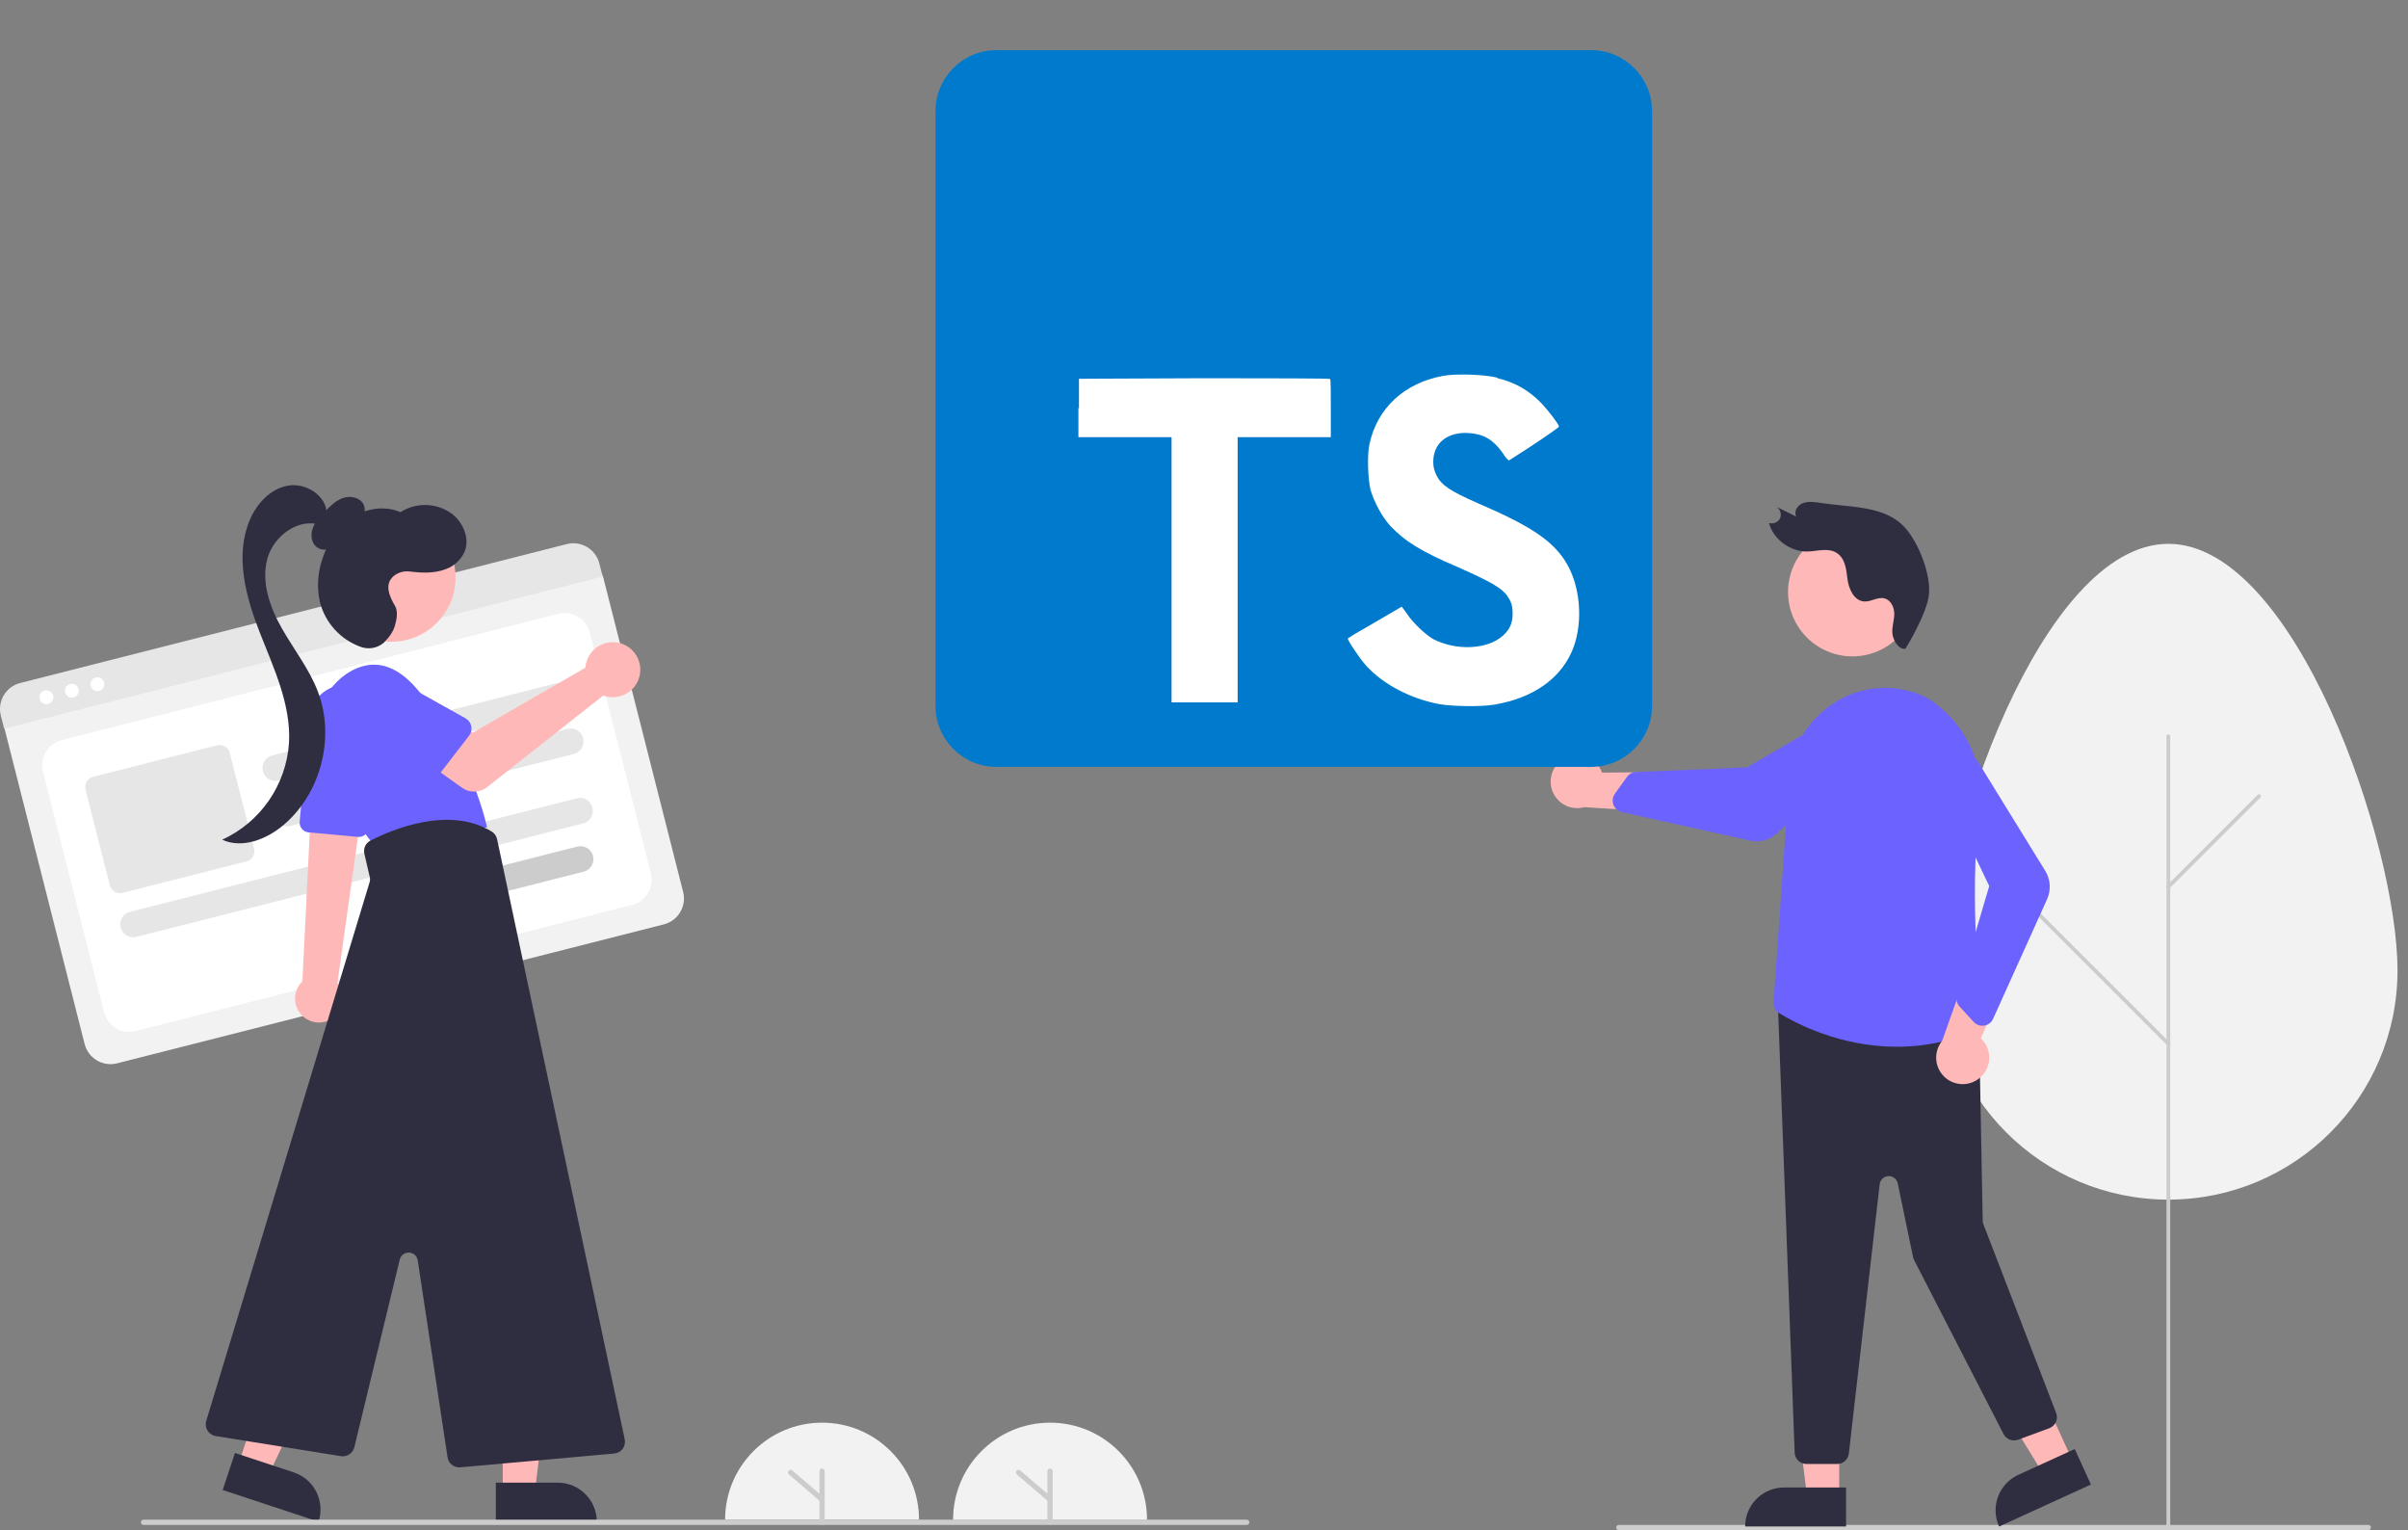 <?xml version="1.0" encoding="UTF-8" standalone="no"?>
<!-- Generator: Gravit.io -->
<svg xmlns="http://www.w3.org/2000/svg" xmlns:xlink="http://www.w3.org/1999/xlink" style="isolation:isolate"
     viewBox="0 0 918.9 583.739" width="918.9pt" height="583.739pt">
    <rect x="0" y="0" width="918.9" height="583.739" fill="#808080" stroke="none"/>
    <defs>
        <clipPath id="_clipPath_E9vpqW7443oMqSjC3YPsQFYgH7sBAG7t">
            <rect width="918.9" height="583.739"/>
        </clipPath>
    </defs>
    <g clip-path="url(#_clipPath_E9vpqW7443oMqSjC3YPsQFYgH7sBAG7t)">
        <g>
            <path d=" M 914.901 370.257 C 914.901 321.994 875.749 207.466 827.453 207.466 C 779.156 207.466 740.004 321.994 740.004 370.257 C 740.037 418.531 779.179 457.646 827.453 457.646 C 875.726 457.646 914.868 418.531 914.901 370.257 L 914.901 370.257 Z "
                  fill="rgb(242,242,242)"/>
            <path d=" M 827.453 582.865 C 827.643 582.865 827.826 582.789 827.961 582.655 C 828.096 582.52 828.172 582.337 828.172 582.146 L 828.172 280.858 C 828.17 280.461 827.849 280.141 827.453 280.141 C 827.056 280.141 826.735 280.461 826.733 280.858 L 826.733 582.146 C 826.734 582.337 826.809 582.52 826.944 582.655 C 827.079 582.789 827.262 582.865 827.453 582.865 Z "
                  fill="rgb(204,204,204)"/>
            <path d=" M 827.453 339.024 C 827.643 339.024 827.826 338.948 827.961 338.813 L 862.573 304.225 C 862.854 303.944 862.853 303.489 862.572 303.208 C 862.292 302.928 861.837 302.928 861.556 303.209 L 826.944 337.797 C 826.739 338.002 826.677 338.312 826.788 338.58 C 826.9 338.849 827.162 339.024 827.453 339.024 L 827.453 339.024 Z "
                  fill="rgb(204,204,204)"/>
            <path d=" M 827.453 398.903 C 827.743 398.903 828.005 398.728 828.117 398.459 C 828.228 398.191 828.167 397.882 827.961 397.676 L 769.997 339.751 C 769.717 339.47 769.262 339.47 768.981 339.751 C 768.7 340.031 768.7 340.487 768.98 340.767 L 826.944 398.692 C 827.079 398.827 827.262 398.903 827.453 398.903 L 827.453 398.903 Z "
                  fill="rgb(204,204,204)"/>
            <path d=" M 903.754 583.739 L 617.754 583.739 C 617.202 583.739 616.754 583.291 616.754 582.739 C 616.754 582.187 617.202 581.739 617.754 581.739 L 903.754 581.739 C 904.306 581.739 904.754 582.187 904.754 582.739 C 904.754 583.291 904.306 583.739 903.754 583.739 Z "
                  fill="rgb(204,204,204)"/>
            <path d=" M 701.838 570.965 L 689.578 570.964 L 683.746 523.676 L 701.84 523.677 L 701.838 570.965 L 701.838 570.965 Z "
                  fill="rgb(255,184,184)"/>
            <path d=" M 680.821 567.461 L 704.465 567.461 L 704.465 582.348 L 665.934 582.348 L 665.934 582.348 C 665.934 578.4 667.503 574.613 670.294 571.821 C 673.086 569.029 676.873 567.461 680.821 567.461 L 680.821 567.461 Z "
                  fill="rgb(47,46,65)"/>
            <path d=" M 790.793 557.077 L 779.642 562.171 L 754.688 521.581 L 771.147 514.064 L 790.793 557.077 L 790.793 557.077 Z "
                  fill="rgb(255,184,184)"/>
            <path d=" M 770.221 562.623 L 791.728 552.799 L 797.913 566.341 L 762.865 582.349 L 762.865 582.349 C 761.224 578.757 761.078 574.662 762.457 570.962 C 763.837 567.263 766.629 564.263 770.221 562.623 L 770.221 562.623 Z "
                  fill="rgb(47,46,65)"/>
            <path d=" M 701.057 558.496 L 689.345 558.496 C 686.989 558.488 685.035 556.671 684.856 554.322 L 678.469 383.763 C 678.373 382.44 678.866 381.142 679.815 380.216 C 680.765 379.29 682.075 378.83 683.395 378.959 L 751.13 386.152 C 753.402 386.374 755.148 388.263 755.192 390.545 L 756.611 465.781 C 756.619 466.189 756.698 466.593 756.845 466.974 L 784.63 539.027 C 785.064 540.151 785.028 541.403 784.532 542.501 C 784.035 543.599 783.118 544.451 781.987 544.868 L 770.119 549.241 C 767.986 550.026 765.602 549.098 764.561 547.077 L 730.429 480.708 C 730.243 480.347 730.107 479.962 730.025 479.565 L 724.194 451.471 C 723.845 449.789 722.325 448.608 720.609 448.686 C 718.892 448.764 717.485 450.076 717.29 451.784 L 705.528 554.507 C 705.268 556.78 703.344 558.496 701.057 558.496 Z "
                  fill="rgb(47,46,65)"/>
            <circle vector-effect="non-scaling-stroke" cx="706.888" cy="225.842"
                    r="24.561" fill="rgb(255,184,184)"/>
            <path d=" M 723.822 399.326 C 702.096 399.327 685.085 390.282 678.926 386.496 L 678.926 386.496 C 677.502 385.621 676.686 384.024 676.809 382.358 L 682.782 296.985 C 683.559 285.302 689.82 274.676 699.663 268.333 C 709.065 262.11 720.857 260.705 731.458 264.544 C 733.765 265.34 735.944 266.469 737.925 267.894 C 751.155 277.749 757.532 292.588 755.42 308.607 C 751.04 341.825 756.002 386.636 756.582 391.636 L 756.624 391.996 L 756.295 392.148 C 746.122 396.876 735.039 399.326 723.822 399.326 Z "
                  fill="rgb(108,99,255)"/>
            <path d=" M 755.091 411.521 C 757.468 409.732 758.931 406.981 759.086 404.009 C 759.241 401.037 758.071 398.149 755.892 396.123 L 770.303 363.423 L 751.995 366.526 L 741.116 397.102 C 737.883 401.076 738.134 406.84 741.699 410.519 C 745.264 414.197 751.017 414.628 755.091 411.521 Z "
                  fill="rgb(255,184,184)"/>
            <path d=" M 756.469 391.322 C 755.209 391.322 754.007 390.792 753.157 389.862 L 747.784 384 C 746.722 382.835 746.343 381.199 746.786 379.685 L 759.091 338.038 L 740.369 298.721 C 739.548 296.993 739.347 295.034 739.799 293.175 C 740.616 289.835 743.406 287.343 746.818 286.907 C 750.229 286.471 753.556 288.182 755.187 291.21 L 780.496 332.277 C 782.495 335.517 782.754 339.538 781.186 343.007 L 760.576 388.672 C 759.955 390.052 758.681 391.027 757.186 391.264 C 756.949 391.302 756.709 391.321 756.469 391.322 Z "
                  fill="rgb(108,99,255)"/>
            <path d=" M 727.125 247.496 C 724.578 247.932 722.482 244.387 722.165 241.893 C 721.848 239.4 722.757 237.013 722.856 234.535 C 722.955 232.058 721.787 229.047 719.214 228.313 C 716.517 227.543 714.016 229.706 711.255 229.446 C 707.407 229.084 705.475 224.58 705.009 220.938 C 704.543 217.295 704.176 212.981 700.844 210.903 C 697.522 208.833 693.412 210.339 689.595 210.404 C 683.143 210.513 676.575 205.593 675.068 199.521 C 676.678 199.986 678.398 199.297 679.242 197.85 C 679.907 196.306 679.449 194.509 678.128 193.471 L 685.441 197.053 C 684.442 195.018 685.951 192.701 688.029 191.931 C 690.106 191.161 692.523 191.507 694.816 191.863 C 706.267 193.642 719.529 192.765 727.125 201.496 C 732.386 207.543 736.716 219.05 736.125 226.496 C 735.533 233.941 727.125 247.496 727.125 247.496 Z "
                  fill="rgb(47,46,65)"/>
            <path d=" M 596.892 289.366 C 599.478 287.893 602.583 287.641 605.372 288.678 C 608.162 289.715 610.349 291.935 611.345 294.739 L 647.078 294.482 L 636.967 310.057 L 604.584 307.914 C 599.654 309.305 594.462 306.789 592.499 302.057 C 590.537 297.325 592.424 291.873 596.892 289.366 L 596.892 289.366 Z "
                  fill="rgb(255,184,184)"/>
            <path d=" M 615.485 306.343 C 615.228 305.109 615.502 303.824 616.239 302.802 L 620.882 296.348 C 621.807 295.07 623.331 294.366 624.903 294.49 L 666.703 292.739 L 702.858 271.699 C 704.382 270.542 706.258 269.946 708.171 270.01 C 711.608 270.129 714.616 272.352 715.739 275.603 C 716.861 278.854 715.865 282.46 713.233 284.673 L 678.189 317.825 C 675.425 320.443 671.541 321.516 667.825 320.688 L 618.917 309.823 C 617.439 309.497 616.225 308.448 615.688 307.033 C 615.603 306.809 615.535 306.578 615.485 306.343 Z "
                  fill="rgb(108,99,255)"/>
            <path d=" M 276.701 579.739 C 276.701 559.305 293.266 542.739 313.701 542.739 C 334.135 542.739 350.701 559.305 350.701 579.739"
                  fill="rgb(242,242,242)"/>
            <path d=" M 253.324 352.644 L 44.679 405.654 C 39.228 407.032 33.689 403.738 32.298 398.29 L 1.873 278.533 C 0.863 274.539 3.276 270.481 7.268 269.462 L 221.067 215.143 C 225.13 214.116 229.258 216.571 230.294 220.632 L 260.688 340.264 C 262.067 345.715 258.772 351.254 253.324 352.644 L 253.324 352.644 Z "
                  fill="rgb(242,242,242)"/>
            <path d=" M 51.744 393.35 L 241.243 345.204 C 246.53 343.861 249.727 338.486 248.384 333.199 L 225.043 241.327 C 223.699 236.04 218.324 232.843 213.037 234.186 L 23.539 282.332 C 18.252 283.675 15.054 289.05 16.398 294.337 L 39.739 386.209 C 41.082 391.496 46.457 394.693 51.744 393.35 Z "
                  fill="rgb(255,255,255)"/>
            <path d=" M 229.982 219.977 L 1.591 278.003 L 0.314 272.977 C -1.067 267.507 2.24 261.951 7.706 260.558 L 216.281 207.566 C 221.75 206.181 227.308 209.485 228.705 214.951 L 229.982 219.977 Z "
                  fill="rgb(230,230,230)"/>
            <circle vector-effect="non-scaling-stroke" cx="17.705" cy="265.979"
                    r="2.644" fill="rgb(255,255,255)"/>
            <circle vector-effect="non-scaling-stroke" cx="27.433" cy="263.508"
                    r="2.644" fill="rgb(255,255,255)"/>
            <circle vector-effect="non-scaling-stroke" cx="37.161" cy="261.036"
                    r="2.644" fill="rgb(255,255,255)"/>
            <path d=" M 222.517 314.118 L 52.068 357.424 C 50.358 357.858 48.546 357.347 47.314 356.084 C 46.083 354.82 45.619 352.995 46.098 351.297 C 46.577 349.599 47.925 348.285 49.636 347.851 L 220.084 304.545 C 222.728 303.874 225.415 305.472 226.087 308.116 C 226.759 310.759 225.16 313.447 222.517 314.118 Z "
                  fill="rgb(230,230,230)"/>
            <path d=" M 222.737 332.534 L 172.551 345.285 C 169.908 345.957 167.22 344.358 166.549 341.715 C 165.877 339.071 167.476 336.384 170.119 335.712 L 220.305 322.961 C 222.948 322.289 225.636 323.888 226.307 326.531 C 226.979 329.175 225.38 331.862 222.737 332.534 L 222.737 332.534 Z "
                  fill="rgb(204,204,204)"/>
            <path d=" M 214.563 270.279 L 106.34 297.775 C 103.697 298.447 101.009 296.848 100.338 294.205 C 99.666 291.561 101.265 288.874 103.908 288.202 L 212.131 260.706 C 213.842 260.27 215.655 260.78 216.887 262.044 C 218.119 263.308 218.583 265.134 218.104 266.833 C 217.624 268.531 216.275 269.845 214.563 270.279 L 214.563 270.279 Z "
                  fill="rgb(230,230,230)"/>
            <path d=" M 218.972 287.63 L 110.749 315.127 C 108.105 315.798 105.418 314.2 104.746 311.556 C 104.074 308.913 105.673 306.225 108.317 305.553 L 216.54 278.057 C 219.183 277.385 221.871 278.984 222.542 281.628 C 223.214 284.271 221.615 286.959 218.972 287.63 Z "
                  fill="rgb(230,230,230)"/>
            <path d=" M 94.047 328.606 L 46.779 340.614 C 44.632 341.157 42.45 339.86 41.902 337.713 L 32.63 301.216 C 32.087 299.068 33.384 296.886 35.531 296.338 L 82.798 284.329 C 84.946 283.786 87.128 285.084 87.675 287.23 L 96.948 323.728 C 97.491 325.876 96.193 328.058 94.047 328.606 L 94.047 328.606 Z "
                  fill="rgb(230,230,230)"/>
            <path d=" M 113.82 385.543 C 115.455 388.369 118.475 390.106 121.74 390.1 C 125.005 390.093 128.018 388.343 129.642 385.511 C 131.266 382.678 131.253 379.194 129.61 376.373 C 129.354 375.945 129.067 375.538 128.75 375.153 L 136.43 320.413 L 136.66 318.773 L 138.22 307.603 L 138.45 305.993 L 137.6 306.033 L 122.72 306.713 L 118.73 306.893 L 118.23 317.083 L 115.4 374.373 C 112.356 377.285 111.703 381.902 113.82 385.543 Z "
                  fill="rgb(255,184,184)"/>
            <path d=" M 136.616 319.272 L 117.721 317.538 C 115.681 317.345 114.179 315.542 114.357 313.501 L 117.862 274.209 C 118.324 269.013 121.574 264.479 126.346 262.373 C 131.118 260.267 136.658 260.921 140.809 264.08 C 144.959 267.24 147.064 272.406 146.304 277.566 L 140.639 316.106 C 140.37 317.931 138.805 319.284 136.96 319.287 C 136.846 319.287 136.731 319.282 136.616 319.272 Z "
                  fill="rgb(108,99,255)"/>
            <path d=" M 122.296 287.526 C 118.369 276.402 122.325 264.024 131.975 257.238 C 139.1 252.363 148.85 250.613 159.35 263.113 C 180.35 288.113 185.85 315.613 185.85 315.613 L 142.85 322.613 C 142.85 322.613 128.225 304.739 122.296 287.526 Z "
                  fill="rgb(108,99,255)"/>
            <path d=" M 191.841 569.133 L 204.101 569.132 L 209.933 521.844 L 191.839 521.845 L 191.841 569.133 L 191.841 569.133 Z "
                  fill="rgb(255,184,184)"/>
            <path d=" M 227.745 580.515 L 189.215 580.517 L 189.214 565.63 L 212.858 565.629 C 221.08 565.628 227.745 572.293 227.745 580.515 L 227.745 580.515 L 227.745 580.515 Z "
                  fill="rgb(47,46,65)"/>
            <path d=" M 91.047 558.44 L 102.687 562.288 L 123.067 519.22 L 105.887 513.541 L 91.047 558.44 L 91.047 558.44 Z "
                  fill="rgb(255,184,184)"/>
            <path d=" M 121.564 580.517 L 84.98 568.425 L 89.652 554.29 L 112.102 561.71 C 119.908 564.29 124.145 572.71 121.564 580.517 L 121.564 580.517 L 121.564 580.517 Z "
                  fill="rgb(47,46,65)"/>
            <circle vector-effect="non-scaling-stroke" cx="149.287" cy="220.279"
                    r="24.561" fill="rgb(255,184,184)"/>
            <path d=" M 170.792 555.968 L 159.406 480.823 C 159.156 479.169 157.77 477.924 156.098 477.851 C 154.427 477.778 152.938 478.898 152.544 480.523 L 135.206 552.136 C 134.64 554.41 132.434 555.877 130.118 555.521 L 82.293 547.834 C 81.01 547.628 79.879 546.877 79.191 545.775 C 78.502 544.673 78.324 543.327 78.701 542.084 L 141.062 336.488 C 141.239 335.903 141.26 335.282 141.123 334.687 L 139.046 325.69 C 138.577 323.682 139.537 321.613 141.373 320.676 C 149.865 316.343 171.368 307.335 187.604 317.202 C 188.669 317.852 189.421 318.91 189.684 320.129 L 238.4 549.095 C 238.668 550.354 238.383 551.668 237.619 552.704 C 236.854 553.74 235.682 554.399 234.4 554.514 L 175.643 559.775 Q 175.439 559.793 175.239 559.793 C 173.016 559.789 171.128 558.165 170.792 555.968 Z "
                  fill="rgb(47,46,65)"/>
            <path d=" M 133.001 202.926 C 134.852 201.812 136.495 200.384 137.856 198.706 C 139.221 196.982 139.588 194.671 138.826 192.609 C 137.585 189.871 133.897 189.004 131.04 189.937 C 128.183 190.871 125.976 193.109 123.887 195.271 C 122.048 197.175 120.156 199.163 119.284 201.662 C 118.411 204.162 118.859 207.331 121.029 208.847 C 123.159 210.336 126.221 209.726 128.269 208.128 C 130.318 206.53 131.586 204.158 132.795 201.858 L 133.001 202.926 Z "
                  fill="rgb(47,46,65)"/>
            <path d=" M 124.682 195.928 C 124.546 189.007 116.658 184.045 109.845 185.271 C 103.033 186.497 97.797 192.306 95.175 198.712 C 89.637 212.248 93.795 227.692 99.131 241.308 C 104.467 254.924 111.071 268.747 110.292 283.351 C 109.221 299.433 99.427 313.636 84.778 320.355 C 92.466 323.84 101.656 320.24 108.116 314.807 C 122.464 302.742 128.003 281.262 121.277 263.763 C 117.96 255.132 112.114 247.748 107.55 239.707 C 102.987 231.665 99.638 222.189 101.994 213.248 C 104.351 204.307 114.378 197.065 122.951 200.529 L 124.682 195.928 Z "
                  fill="rgb(47,46,65)"/>
            <path d=" M 150.76 231.178 C 148.619 227.559 146.457 222.809 150.372 219.647 C 152.091 218.321 154.272 217.744 156.422 218.047 C 160.834 218.579 165.639 218.798 169.91 217.195 C 173.146 216.081 175.792 213.703 177.244 210.604 C 179.449 205.381 176.688 199.033 172.079 195.73 C 166.314 191.75 158.723 191.616 152.821 195.39 C 146.851 192.753 139.608 193.926 134.185 197.555 C 128.761 201.185 125.05 206.998 123.034 213.205 C 121.177 218.547 120.857 224.304 122.111 229.82 C 124.159 237.607 129.875 243.906 137.428 246.698 C 140.378 247.861 143.724 247.365 146.21 245.395 C 146.21 245.395 149.595 242.44 150.654 238.881 C 151.468 236.147 151.904 233.111 150.76 231.178 Z "
                  fill="rgb(47,46,65)"/>
            <path d=" M 475.752 581.739 L 54.752 581.739 C 54.2 581.739 53.752 581.291 53.752 580.739 C 53.752 580.187 54.2 579.739 54.752 579.739 L 475.752 579.739 C 476.304 579.739 476.752 580.187 476.752 580.739 C 476.752 581.291 476.304 581.739 475.752 581.739 Z "
                  fill="rgb(204,204,204)"/>
            <path d=" M 223.622 253.093 C 223.499 253.633 223.419 254.181 223.383 254.734 L 180.425 279.515 L 169.984 273.505 L 158.853 288.077 L 176.303 300.514 C 179.199 302.578 183.109 302.483 185.901 300.281 L 230.198 265.335 C 234.291 266.85 238.894 265.674 241.76 262.382 C 244.625 259.09 245.154 254.368 243.089 250.523 C 241.024 246.678 236.794 244.512 232.468 245.084 C 228.141 245.655 224.618 248.844 223.622 253.093 L 223.622 253.093 Z "
                  fill="rgb(255,184,184)"/>
            <path d=" M 178.989 280.689 L 165.105 298.683 C 164.306 299.719 163.095 300.356 161.789 300.428 C 160.482 300.499 159.209 299.998 158.301 299.056 L 142.584 282.735 C 137.151 278.497 136.173 270.66 140.398 265.217 C 144.624 259.774 152.458 258.778 157.911 262.991 L 177.624 274.013 C 178.766 274.652 179.573 275.757 179.835 277.039 C 180.097 278.321 179.788 279.653 178.989 280.689 L 178.989 280.689 Z "
                  fill="rgb(108,99,255)"/>
            <path d=" M 313.701 581.739 C 313.149 581.739 312.701 581.291 312.701 580.739 L 312.701 561.239 C 312.701 560.687 313.149 560.239 313.701 560.239 C 314.253 560.239 314.701 560.687 314.701 561.239 L 314.701 580.739 C 314.701 581.291 314.253 581.739 313.701 581.739 L 313.701 581.739 Z "
                  fill="rgb(204,204,204)"/>
            <path d=" M 313.7 573.038 C 313.462 573.039 313.231 572.953 313.05 572.797 L 301.05 562.498 C 300.776 562.266 300.648 561.905 300.713 561.553 C 300.779 561.2 301.028 560.909 301.367 560.791 C 301.706 560.673 302.082 560.745 302.352 560.98 L 314.352 571.28 C 314.67 571.552 314.784 571.994 314.639 572.386 C 314.493 572.778 314.119 573.039 313.7 573.038 L 313.7 573.038 Z "
                  fill="rgb(204,204,204)"/>
            <path d=" M 363.701 579.739 C 363.701 559.305 380.266 542.739 400.701 542.739 C 421.135 542.739 437.701 559.305 437.701 579.739"
                  fill="rgb(242,242,242)"/>
            <path d=" M 400.701 581.739 C 400.149 581.739 399.701 581.291 399.701 580.739 L 399.701 561.239 C 399.701 560.687 400.149 560.239 400.701 560.239 C 401.253 560.239 401.701 560.687 401.701 561.239 L 401.701 580.739 C 401.701 581.291 401.253 581.739 400.701 581.739 L 400.701 581.739 Z "
                  fill="rgb(204,204,204)"/>
            <path d=" M 400.7 573.038 C 400.462 573.039 400.231 572.953 400.05 572.797 L 388.05 562.498 C 387.63 562.138 387.582 561.507 387.942 561.088 C 388.302 560.669 388.933 560.621 389.352 560.98 L 401.352 571.28 C 401.67 571.552 401.784 571.994 401.639 572.386 C 401.493 572.778 401.119 573.039 400.7 573.038 L 400.7 573.038 Z "
                  fill="rgb(204,204,204)"/>
        </g>
        <g>
            <path d="M 380.241 19.13 L 607.179 19.13 C 620.006 19.13 630.42 29.544 630.42 42.371 L 630.42 269.309 C 630.42 282.136 620.006 292.55 607.179 292.55 L 380.241 292.55 C 367.414 292.55 357 282.136 357 269.309 L 357 42.371 C 357 29.544 367.414 19.13 380.241 19.13 Z"
                  style="stroke:none;fill:#007ACC;stroke-miterlimit:10;"/>
            <path d=" M 411.528 155.638 L 411.528 166.78 L 447.073 166.78 L 447.073 267.945 L 472.295 267.945 L 472.295 166.78 L 507.84 166.78 L 507.84 155.844 C 507.84 149.692 507.84 144.702 507.566 144.565 C 507.566 144.36 485.898 144.292 459.581 144.292 L 411.733 144.497 L 411.733 155.707 L 411.528 155.638 L 411.528 155.638 Z  M 571.273 144.223 C 578.245 145.864 583.577 149.008 588.362 153.998 C 590.891 156.732 594.65 161.517 594.924 162.747 C 594.924 163.157 583.099 171.155 575.921 175.598 C 575.648 175.803 574.554 174.641 573.461 172.864 C 569.906 167.806 566.283 165.618 560.61 165.208 C 552.407 164.661 546.939 168.968 546.939 176.145 C 546.939 178.332 547.349 179.563 548.169 181.34 C 550.015 185.099 553.433 187.355 564.028 192.003 C 583.577 200.411 592.053 205.948 597.18 213.877 C 602.99 222.763 604.289 236.707 600.392 247.166 C 596.018 258.581 585.354 266.305 570.111 268.834 C 565.326 269.654 554.39 269.518 549.263 268.629 C 538.326 266.578 527.868 261.11 521.443 254.069 C 518.913 251.335 514.06 244.021 514.334 243.543 L 516.931 241.902 L 527.184 235.955 L 534.908 231.444 L 536.686 233.836 C 538.941 237.391 544 242.176 546.939 243.816 C 555.825 248.396 567.719 247.781 573.597 242.449 C 576.126 240.125 577.22 237.664 577.22 234.246 C 577.22 231.102 576.742 229.667 575.169 227.274 C 572.982 224.267 568.607 221.806 556.303 216.338 C 542.154 210.322 536.139 206.494 530.534 200.616 C 527.321 197.061 524.382 191.525 523.015 186.945 C 521.989 182.98 521.648 173.274 522.605 169.378 C 525.544 155.707 535.865 146.137 550.63 143.403 C 555.415 142.446 566.693 142.856 571.41 144.087 L 571.273 144.223 L 571.273 144.223 Z "
                  fill="rgb(255,255,255)"/>
        </g>
    </g>
</svg>